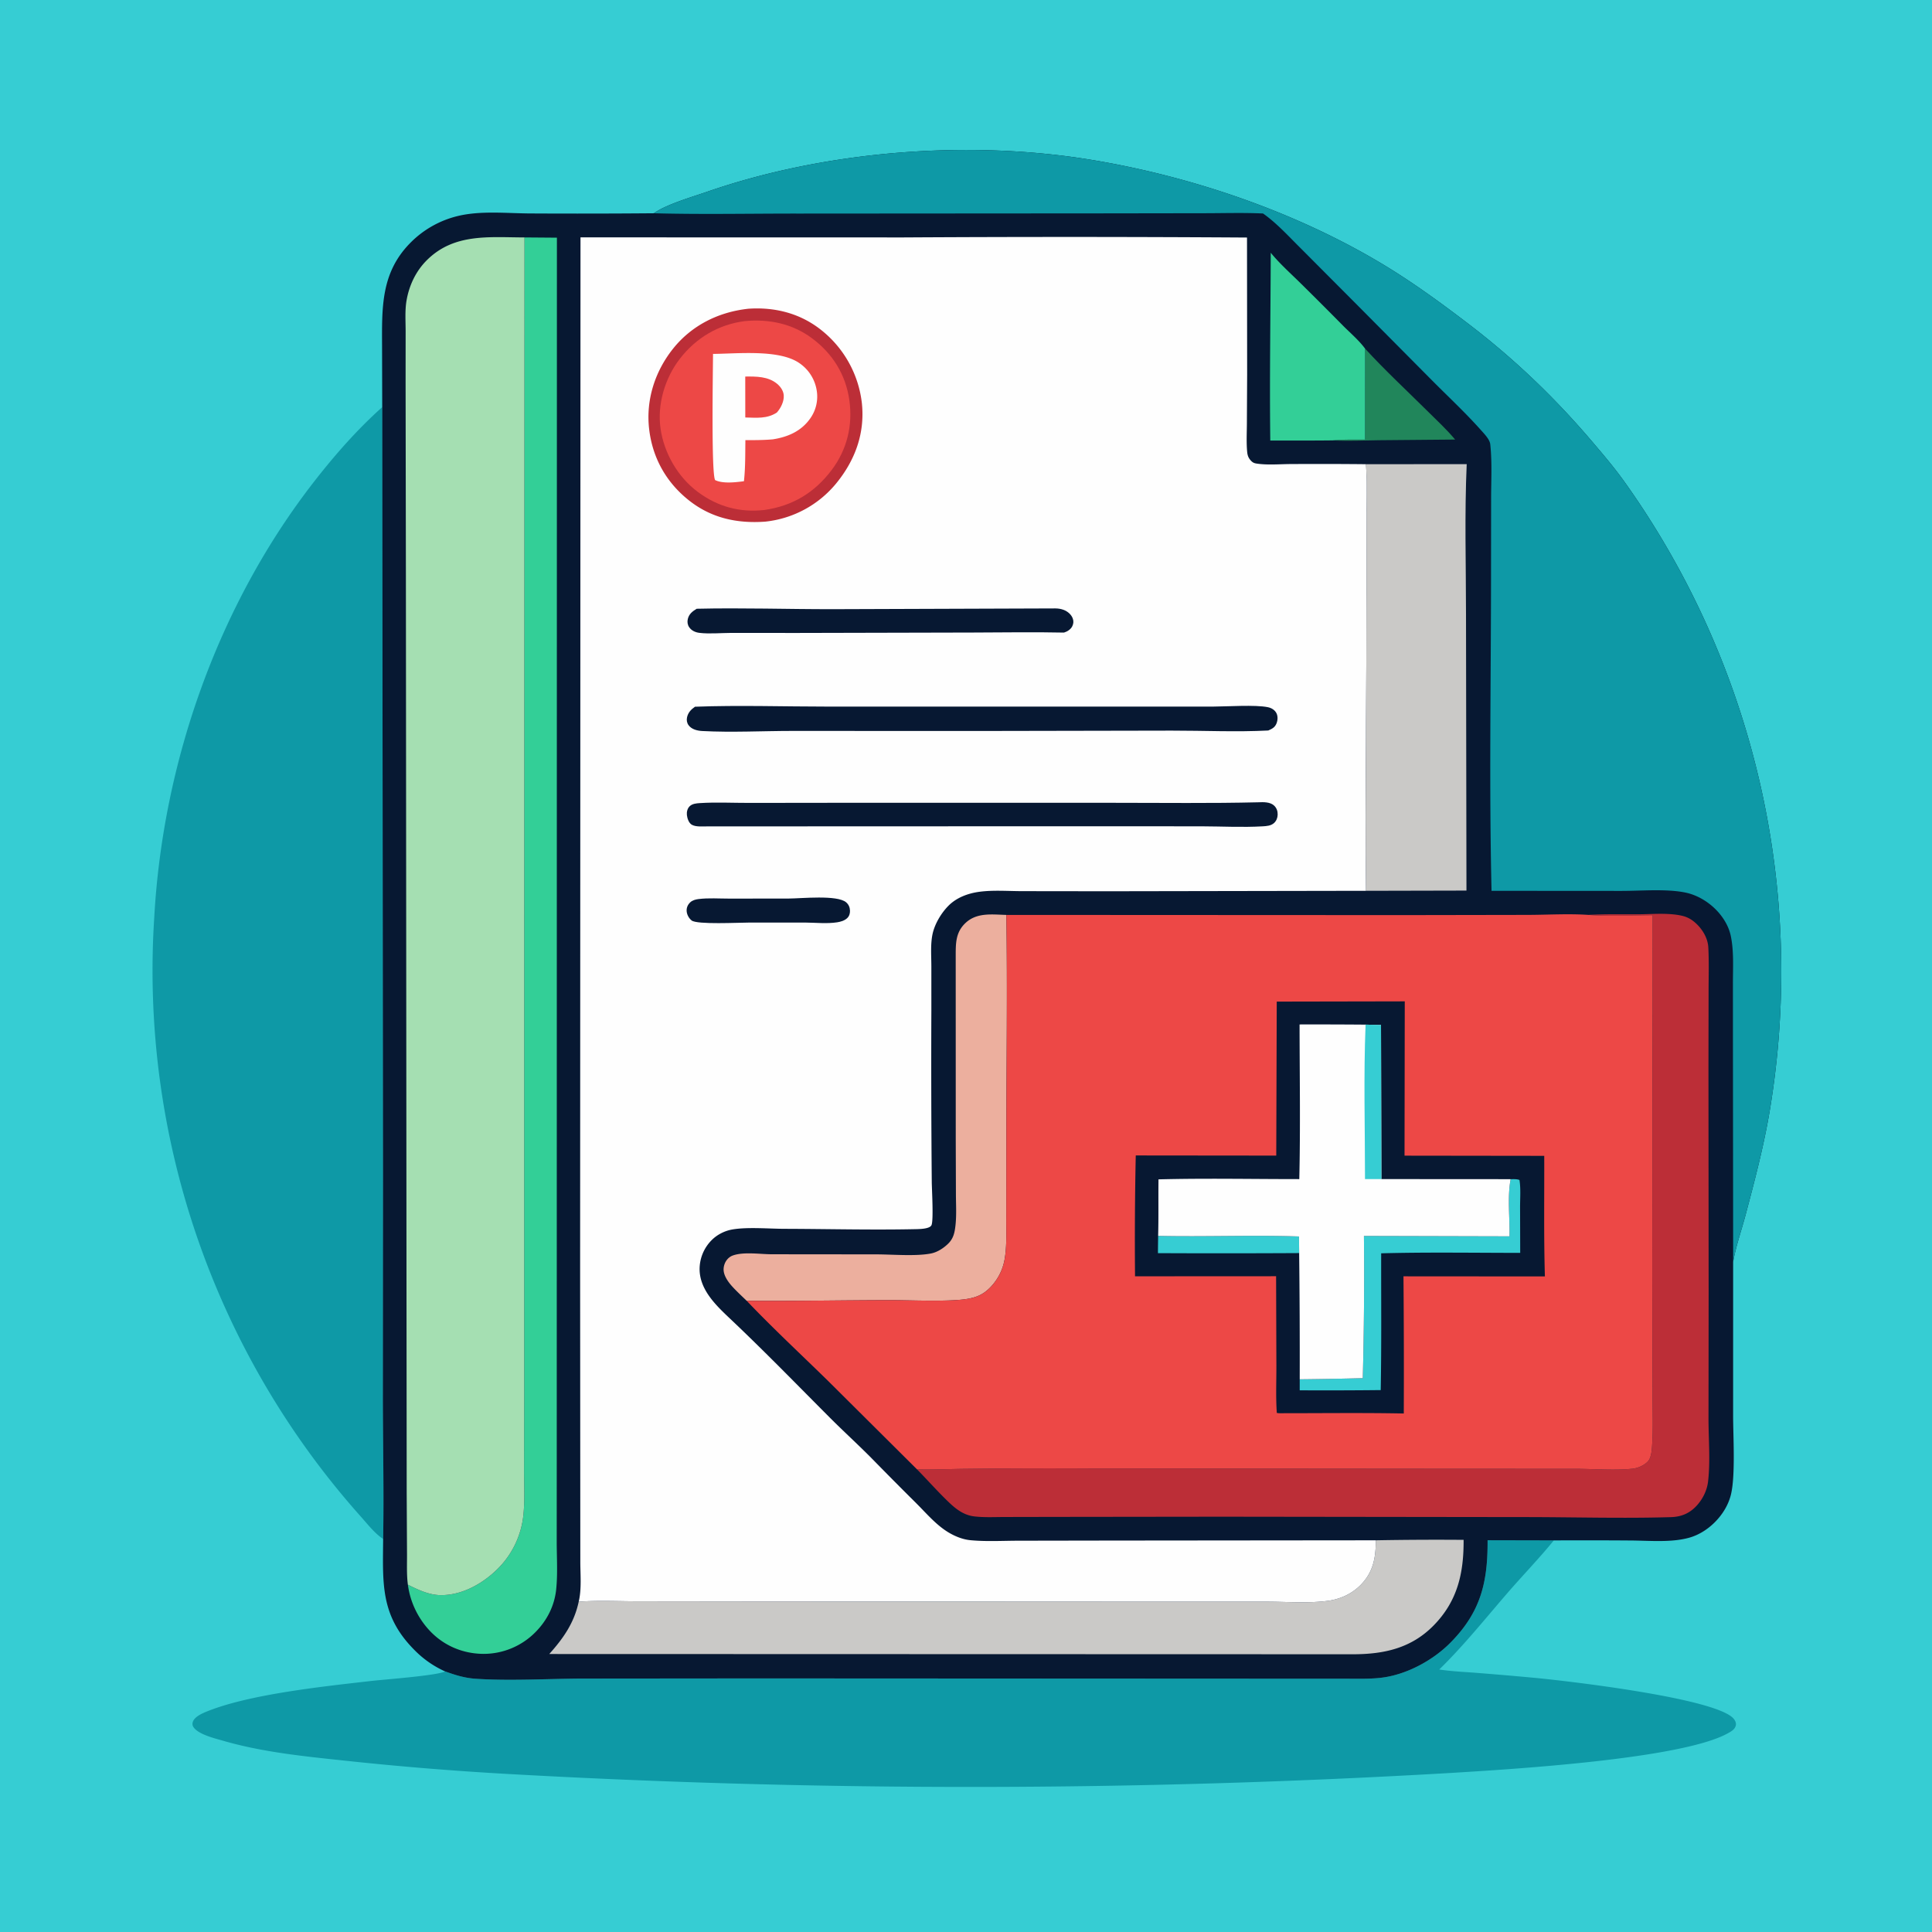 <svg version="1.1" xmlns="http://www.w3.org/2000/svg" style="display: block;" viewBox="0 0 2048 2048" width="1024" height="1024">
<path transform="translate(0,0)" fill="rgb(54,205,211)" d="M 0 0 L 2048 0 L 2048 2048 L 0 2048 L 0 0 z"/>
<path transform="translate(0,0)" fill="rgb(14,153,166)" d="M 1576.9 1632.74 L 1647.14 1632.89 C 1631.37 1652.21 1613.85 1670.27 1597.53 1689.16 C 1573.91 1716.5 1551.55 1744.41 1525.68 1769.74 C 1538.62 1771.73 1551.83 1772.25 1564.87 1773.28 A 3993.93 3993.93 0 0 1 1629 1778.79 C 1661.99 1782 1821.64 1800.38 1838.13 1822.39 C 1839.55 1824.28 1840.57 1826.6 1840.03 1829.01 C 1839.06 1833.3 1835.25 1835.32 1831.69 1837.31 C 1782.97 1864.61 1602.65 1875.43 1538.86 1879.34 A 8746.3 8746.3 0 0 1 538.689 1880.5 A 3406.2 3406.2 0 0 1 365.62 1866.37 C 322.693 1861.82 278.009 1857.34 236.449 1845.25 C 227.963 1842.78 209.264 1838.42 204.718 1830.18 C 203.961 1828.8 203.872 1827.24 204.273 1825.71 C 205.852 1819.71 215.018 1815.93 220.226 1813.86 C 265.841 1795.71 343.434 1787.66 393.55 1781.88 C 407.158 1780.32 463.27 1776.22 471.862 1771.78 C 482.907 1775.71 492.359 1778.73 504.084 1779.54 C 539.037 1781.95 579.923 1779.6 615.423 1779.35 L 804.732 1779.18 L 1428.9 1779.49 C 1441.05 1779.49 1453.86 1779.9 1465.9 1778.25 C 1491.89 1774.69 1519.13 1759.87 1537.48 1741.34 C 1569.72 1708.8 1577.16 1677.19 1576.9 1632.74 z"/>
<path transform="translate(0,0)" fill="rgb(14,153,166)" d="M 406.147 1631.34 C 397.465 1625.84 389.054 1614.95 382.122 1607.24 A 869.276 869.276 0 0 1 163.513 972.555 C 172.661 807.304 231.601 640.301 333.723 509.542 C 355.542 481.604 378.767 455.229 405.171 431.558 L 405.986 1246.67 L 405.834 1484.27 C 405.951 1533.24 407.012 1582.39 406.147 1631.34 z"/>
<path transform="translate(0,0)" fill="rgb(7,24,50)" d="M 693.107 226.068 C 706.119 216.759 733.488 208.843 749.399 203.331 C 875.075 159.792 1026.36 147.812 1157.48 169.533 C 1263.12 187.033 1372.74 224.362 1464.81 279.527 C 1496.66 298.61 1525.95 319.984 1555.46 342.445 C 1604.41 379.708 1647.39 420.748 1687.26 467.541 C 1699.2 481.548 1711.19 495.607 1721.89 510.594 A 894.145 894.145 0 0 1 1876 1177.36 C 1869.75 1214.72 1860.04 1251.53 1850.32 1288.1 C 1846.01 1304.29 1840.12 1321.13 1837.2 1337.58 L 1837.17 1500.44 C 1837.19 1522.62 1839.71 1563.68 1834.96 1583.9 C 1832.28 1595.3 1825.78 1605.71 1817.5 1613.9 C 1810 1621.33 1800.65 1627.27 1790.42 1630.09 C 1771.03 1635.43 1747.65 1633.04 1727.6 1632.98 A 6761.89 6761.89 0 0 0 1647.14 1632.89 L 1576.9 1632.74 C 1577.16 1677.19 1569.72 1708.8 1537.48 1741.34 C 1519.13 1759.87 1491.89 1774.69 1465.9 1778.25 C 1453.86 1779.9 1441.05 1779.49 1428.9 1779.49 L 804.732 1779.18 L 615.423 1779.35 C 579.923 1779.6 539.037 1781.95 504.084 1779.54 C 492.359 1778.73 482.907 1775.71 471.862 1771.78 A 106.742 106.742 0 0 1 439.128 1748.88 C 403.007 1712.47 405.809 1678.4 406.147 1631.34 C 407.012 1582.39 405.951 1533.24 405.834 1484.27 L 405.986 1246.67 L 405.171 431.558 L 405.008 367.52 C 404.859 326.577 403.646 289.672 434.291 258.155 A 105.167 105.167 0 0 1 485.283 228.995 C 509.773 223.041 538.009 226.235 563.184 226.275 A 9518.16 9518.16 0 0 0 693.107 226.068 z"/>
<path transform="translate(0,0)" fill="rgb(33,134,91)" d="M 1447.06 369.572 C 1468 392.429 1491.19 413.958 1513.23 435.805 C 1523.14 445.627 1533.54 455.225 1542.49 465.948 L 1462 466.656 C 1445.68 466.804 1429.11 467.688 1412.82 466.825 C 1424.09 465.715 1435.65 466.098 1446.97 465.995 L 1447.06 369.572 z"/>
<path transform="translate(0,0)" fill="rgb(51,207,151)" d="M 1347.04 267.923 C 1356.43 279.425 1368.02 289.759 1378.61 300.183 A 4780.78 4780.78 0 0 1 1423.73 345.289 C 1431.5 353.092 1440.53 360.732 1447.06 369.572 L 1446.97 465.995 C 1435.65 466.098 1424.09 465.715 1412.82 466.825 C 1390.74 467.112 1368.64 466.961 1346.55 466.993 C 1345.71 400.7 1346.86 334.234 1347.04 267.923 z"/>
<path transform="translate(0,0)" fill="rgb(236,175,158)" d="M 791.362 1378.74 C 786.649 1374.21 781.826 1369.72 777.343 1364.96 C 772.489 1359.81 766.55 1352.19 767.073 1344.67 C 767.493 1338.61 771.145 1332.88 776.956 1330.83 C 788.439 1326.78 805.746 1329.53 817.999 1329.57 L 929.234 1329.68 C 946.397 1329.73 970.62 1331.86 986.719 1328.77 C 993.504 1327.47 999.971 1323.27 1004.89 1318.54 C 1010.66 1313 1011.98 1306.75 1012.84 1299.04 C 1014.05 1288.27 1013.36 1276.93 1013.32 1266.09 L 1013.14 1209.31 L 1013.09 1014.33 C 1013.14 1000.62 1012.65 988.587 1023.48 978.389 C 1035.53 967.043 1051.64 969.438 1066.77 969.852 C 1068.04 1049.26 1066.79 1128.84 1066.82 1208.26 L 1066.71 1290.41 C 1066.59 1304.65 1067.42 1319.87 1065.11 1333.9 A 56.634 56.634 0 0 1 1049.74 1364.66 C 1042.71 1371.88 1035.77 1375.02 1026.03 1376.76 C 1006.47 1380.25 964.58 1378.17 943.052 1378.2 C 893.703 1378.29 844.239 1379.28 794.909 1378.91 C 793.72 1378.9 792.548 1378.82 791.362 1378.74 z"/>
<path transform="translate(0,0)" fill="rgb(202,201,199)" d="M 1447.93 492.077 L 1554.77 491.996 C 1552.42 544.823 1554.01 598.332 1554.03 651.241 L 1554.51 944.047 L 1448.03 944.292 C 1446.98 838.893 1448.57 733.37 1448.56 627.955 L 1448.7 545.052 C 1448.72 527.45 1449.28 509.628 1447.93 492.077 z"/>
<path transform="translate(0,0)" fill="rgb(202,201,199)" d="M 1458.36 1632.78 A 3573 3573 0 0 1 1551.48 1632.31 C 1551.71 1667.49 1545.1 1697.26 1519.58 1723.19 C 1496.04 1747.11 1467.31 1753.5 1434.79 1753.58 L 582.232 1753.33 C 597.25 1736.59 608.677 1720.23 613.451 1697.86 C 634.33 1696.3 656.137 1697.47 677.107 1697.44 L 807.942 1697.6 L 1222.03 1697.82 L 1343.03 1697.84 C 1363.94 1697.86 1386.61 1699.69 1407.32 1696.99 C 1420.33 1695.3 1432.65 1689.78 1442 1680.46 C 1455.54 1666.99 1458.57 1651.17 1458.36 1632.78 z"/>
<path transform="translate(0,0)" fill="rgb(51,207,151)" d="M 555.991 251.682 L 590.343 251.951 L 590.216 1215.44 L 590.186 1536.37 L 590.147 1633.78 C 590.142 1650.53 591.297 1668.07 589.591 1684.69 C 587.8 1702.13 579.914 1717.73 567.585 1730.15 A 77.162 77.162 0 0 1 512.007 1753.17 C 490.872 1752.93 471.177 1744.78 456.443 1729.58 A 88.406 88.406 0 0 1 432.37 1679.83 C 442.906 1685.12 454.608 1690.67 466.584 1690.9 C 489.581 1691.34 512.062 1678.61 527.881 1662.71 A 93.747 93.747 0 0 0 554.794 1606.2 C 556.458 1590.51 555.505 1573.81 555.547 1558.01 L 555.722 1472.07 L 555.698 1185.6 L 555.991 251.682 z"/>
<path transform="translate(0,0)" fill="rgb(188,46,55)" d="M 1683.75 969.826 C 1701.19 968.848 1718.82 969.254 1736.29 969.181 C 1751.22 969.118 1769.15 967.371 1783.68 970.911 C 1788.53 972.094 1792.86 974.5 1796.63 977.759 C 1804.25 984.349 1810.33 994.049 1810.88 1004.27 C 1811.69 1019.43 1811.2 1034.8 1811.17 1049.98 L 1811.03 1130.89 L 1811.23 1370.11 L 1811.08 1503.65 C 1811.09 1525.44 1813.12 1548.85 1810.63 1570.41 C 1809.54 1579.87 1805.01 1588.99 1798.62 1596 C 1791.19 1604.13 1782.34 1607.89 1771.4 1608.22 C 1720.5 1609.74 1669.07 1608.21 1618.12 1608.17 L 1295.12 1607.76 L 1118.95 1607.97 L 1065.13 1608.08 C 1054.49 1608.1 1043.45 1608.7 1032.88 1607.46 C 1021.72 1606.16 1013.6 1599.91 1005.73 1592.38 C 994.078 1581.24 983.401 1569.1 972.108 1557.61 C 989.67 1558.05 1007.58 1557.13 1025.18 1557.01 A 7704.1 7704.1 0 0 1 1156.22 1556.63 L 1549.32 1556.98 L 1670.85 1557.02 C 1690.01 1557.07 1711.77 1558.91 1730.55 1556.89 C 1736.25 1556.28 1742.69 1553.46 1746.7 1549.3 C 1750.63 1545.22 1751.03 1536.51 1751.38 1530.93 C 1752.49 1513.24 1751.71 1495.02 1751.79 1477.26 L 1751.5 1347.47 L 1751.88 970.151 C 1729.4 970.261 1706.12 971.498 1683.75 969.826 z"/>
<path transform="translate(0,0)" fill="rgb(165,223,178)" d="M 432.37 1679.83 C 430.913 1668.95 431.549 1657.16 431.447 1646.15 L 431.114 1581.76 L 430.908 1370.29 L 430.27 611.28 L 429.95 405.782 L 429.991 351.331 C 429.991 340.633 429.131 329.004 430.958 318.49 C 433.732 302.529 440.753 287.583 452.233 276.055 C 481.16 247.005 518.501 251.597 555.991 251.682 L 555.698 1185.6 L 555.722 1472.07 L 555.547 1558.01 C 555.505 1573.81 556.458 1590.51 554.794 1606.2 A 93.747 93.747 0 0 1 527.881 1662.71 C 512.062 1678.61 489.581 1691.34 466.584 1690.9 C 454.608 1690.67 442.906 1685.12 432.37 1679.83 z"/>
<path transform="translate(0,0)" fill="rgb(14,153,166)" d="M 693.107 226.068 C 706.119 216.759 733.488 208.843 749.399 203.331 C 875.075 159.792 1026.36 147.812 1157.48 169.533 C 1263.12 187.033 1372.74 224.362 1464.81 279.527 C 1496.66 298.61 1525.95 319.984 1555.46 342.445 C 1604.41 379.708 1647.39 420.748 1687.26 467.541 C 1699.2 481.548 1711.19 495.607 1721.89 510.594 A 894.145 894.145 0 0 1 1876 1177.36 C 1869.75 1214.72 1860.04 1251.53 1850.32 1288.1 C 1846.01 1304.29 1840.12 1321.13 1837.2 1337.58 C 1837.21 1337.34 1837.22 1337.09 1837.22 1336.85 L 1836.99 1102.23 L 1836.97 1042.02 C 1836.97 1025.59 1838.08 1008.16 1834.68 992.021 C 1832.41 981.262 1826.14 971.357 1818.38 963.68 C 1809.99 955.396 1798.93 948.857 1787.37 946.321 C 1767.39 941.938 1739.52 944.434 1718.64 944.406 L 1581.09 944.313 C 1578.53 834.442 1580.44 724.219 1580.55 614.303 L 1580.64 527.233 C 1580.69 509.399 1581.65 491.04 1579.96 473.284 C 1579.86 472.267 1579.8 471.194 1579.61 470.185 C 1578.68 465.244 1572.98 459.435 1569.64 455.692 C 1553.89 438.016 1536.34 421.593 1519.61 404.836 L 1440 324.615 L 1378.21 262.585 C 1365.61 250.12 1353.39 236.522 1338.86 226.31 C 1318.41 225.361 1297.69 225.998 1277.22 226.024 L 1166.81 226.185 L 846.635 226.403 C 795.54 226.344 744.17 227.429 693.107 226.068 z"/>
<path transform="translate(0,0)" fill="rgb(237,72,70)" d="M 1066.77 969.852 L 1488.16 970.053 L 1619.09 969.832 C 1640.33 969.779 1662.63 968.384 1683.75 969.826 C 1706.12 971.498 1729.4 970.261 1751.88 970.151 L 1751.5 1347.47 L 1751.79 1477.26 C 1751.71 1495.02 1752.49 1513.24 1751.38 1530.93 C 1751.03 1536.51 1750.63 1545.22 1746.7 1549.3 C 1742.69 1553.46 1736.25 1556.28 1730.55 1556.89 C 1711.77 1558.91 1690.01 1557.07 1670.85 1557.02 L 1549.32 1556.98 L 1156.22 1556.63 A 7704.1 7704.1 0 0 0 1025.18 1557.01 C 1007.58 1557.13 989.67 1558.05 972.108 1557.61 L 877.843 1463.87 C 848.952 1435.59 819.254 1408.02 791.362 1378.74 C 792.548 1378.82 793.72 1378.9 794.909 1378.91 C 844.239 1379.28 893.703 1378.29 943.052 1378.2 C 964.58 1378.17 1006.47 1380.25 1026.03 1376.76 C 1035.77 1375.02 1042.71 1371.88 1049.74 1364.66 A 56.634 56.634 0 0 0 1065.11 1333.9 C 1067.42 1319.87 1066.59 1304.65 1066.71 1290.41 L 1066.82 1208.26 C 1066.79 1128.84 1068.04 1049.26 1066.77 969.852 z"/>
<path transform="translate(0,0)" fill="rgb(7,24,50)" d="M 1477.33 1061.51 L 1489.11 1061.48 L 1488.86 1225.05 L 1636.96 1225.24 C 1637.11 1267.82 1636.4 1310.51 1637.65 1353.07 L 1487.74 1352.96 A 11498.6 11498.6 0 0 1 1488.07 1498.36 C 1445.66 1497.53 1403.17 1498.07 1360.75 1498.07 C 1358.22 1498.16 1355.99 1498.18 1353.48 1497.79 C 1352.31 1481.4 1353.06 1464.52 1353.02 1448.08 L 1352.72 1352.85 L 1203.18 1352.93 A 4248.08 4248.08 0 0 1 1203.95 1224.83 L 1352.88 1224.98 L 1353.41 1061.74 L 1477.33 1061.51 z"/>
<path transform="translate(0,0)" fill="rgb(54,205,211)" d="M 1227.68 1310.09 C 1277.41 1311.21 1327.36 1309.05 1377 1310.71 L 1377.16 1328.32 A 14537.6 14537.6 0 0 1 1227.49 1328.39 C 1227.46 1322.29 1227.61 1316.18 1227.68 1310.09 z"/>
<path transform="translate(0,0)" fill="rgb(54,205,211)" d="M 1601.34 1249.97 C 1604.48 1250.01 1607.77 1249.71 1610.71 1250.84 C 1612.16 1259.94 1611.35 1270.08 1611.34 1279.33 L 1611.48 1328.1 C 1562.43 1328.09 1513.12 1327.26 1464.1 1328.56 C 1464.01 1376.86 1464.53 1425.26 1463.61 1473.55 A 5255.25 5255.25 0 0 1 1377.75 1473.79 L 1377.76 1462.13 A 4204.79 4204.79 0 0 0 1444.61 1460.92 A 4228.39 4228.39 0 0 0 1445.83 1310.16 L 1600.12 1310.56 C 1600.61 1291.01 1597.72 1269.16 1601.34 1249.97 z"/>
<path transform="translate(0,0)" fill="rgb(254,254,254)" d="M 1377.6 1085.96 A 6724.27 6724.27 0 0 1 1447.58 1086.16 L 1463.92 1086.53 L 1464.32 1249.88 L 1601.34 1249.97 C 1597.72 1269.16 1600.61 1291.01 1600.12 1310.56 L 1445.83 1310.16 A 4228.39 4228.39 0 0 1 1444.61 1460.92 A 4204.79 4204.79 0 0 1 1377.76 1462.13 A 9420.12 9420.12 0 0 0 1377.16 1328.32 L 1377 1310.71 C 1327.36 1309.05 1277.41 1311.21 1227.68 1310.09 C 1228.22 1290.16 1227.81 1270.12 1228.05 1250.18 C 1277.7 1248.89 1327.63 1249.93 1377.31 1249.91 C 1378.57 1195.33 1377.67 1140.56 1377.6 1085.96 z"/>
<path transform="translate(0,0)" fill="rgb(54,205,211)" d="M 1447.58 1086.16 L 1463.92 1086.53 L 1464.32 1249.88 L 1446.95 1249.86 C 1446.98 1195.46 1445.36 1140.49 1447.58 1086.16 z"/>
<path transform="translate(0,0)" fill="rgb(254,254,254)" d="M 615.346 251.609 L 957.642 251.691 A 29881.5 29881.5 0 0 1 1321.88 251.798 L 1322.03 396.664 L 1321.75 448.93 C 1321.7 458.867 1321.12 469.276 1322.07 479.158 C 1322.43 482.869 1323.42 485.483 1325.95 488.229 C 1327.68 490.109 1329.2 490.947 1331.76 491.355 C 1343.51 493.229 1357.02 491.923 1368.99 491.91 A 4964.24 4964.24 0 0 1 1447.93 492.077 C 1449.28 509.628 1448.72 527.45 1448.7 545.052 L 1448.56 627.955 C 1448.57 733.37 1446.98 838.893 1448.03 944.292 L 1174.53 944.769 L 1083.99 944.657 C 1069.13 944.67 1053.17 943.372 1038.5 945.29 C 1026.39 946.871 1014.2 951.295 1005.46 960.077 C 997.511 968.071 990.442 980.044 988.331 991.153 C 986.315 1001.76 987.245 1013.32 987.273 1024.09 L 987.282 1070.99 A 13853.9 13853.9 0 0 0 987.72 1253.25 C 987.787 1260.49 989.741 1293.6 987.42 1298.71 C 985.506 1302.92 973.845 1302.89 969.526 1302.98 C 923.61 1303.93 877.424 1302.72 831.487 1302.6 C 814.82 1302.55 791.979 1300.51 776.031 1303.34 C 768.149 1304.75 760.178 1308.79 754.519 1314.47 A 43.736 43.736 0 0 0 741.593 1345.39 C 741.713 1367.56 759.463 1384.19 774.365 1398.29 C 810.294 1432.28 844.672 1467.68 879.602 1502.69 C 893.91 1517.03 908.886 1530.68 923.175 1545.04 A 4599.92 4599.92 0 0 0 971.114 1593.35 C 981.96 1604.15 992.389 1616.64 1005.64 1624.54 C 1012.52 1628.64 1020.54 1631.88 1028.54 1632.66 C 1045.3 1634.29 1062.82 1633.24 1079.69 1633.22 L 1174.42 1633.06 L 1458.36 1632.78 C 1458.57 1651.17 1455.54 1666.99 1442 1680.46 C 1432.65 1689.78 1420.33 1695.3 1407.32 1696.99 C 1386.61 1699.69 1363.94 1697.86 1343.03 1697.84 L 1222.03 1697.82 L 807.942 1697.6 L 677.107 1697.44 C 656.137 1697.47 634.33 1696.3 613.451 1697.86 C 616.655 1684.67 615.156 1668.87 615.158 1655.31 L 615.12 1593.44 L 614.961 1344.08 L 615.346 251.609 z"/>
<path transform="translate(0,0)" fill="rgb(7,24,50)" d="M 835.717 952.505 C 849.395 952.455 887.467 948.378 896.939 956.492 C 899.643 958.809 900.924 961.842 901.021 965.371 C 901.105 968.398 900.254 971.221 897.973 973.334 C 895.145 975.952 891.165 977.097 887.442 977.682 C 876.732 979.365 864.364 978.032 853.501 977.952 L 793.5 977.976 C 783.191 977.953 738.95 980.292 733.185 975.75 C 730.278 973.459 728.177 969.661 727.897 965.966 C 727.622 962.325 728.921 959.235 731.512 956.667 C 733.857 954.344 737.274 953.443 740.445 953.042 C 750.95 951.716 762.359 952.572 772.98 952.56 L 835.717 952.505 z"/>
<path transform="translate(0,0)" fill="rgb(7,24,50)" d="M 738.546 645.306 C 786.524 644.183 834.875 645.824 882.903 645.764 L 1118.73 644.951 C 1121.73 644.969 1124.65 645.423 1127.46 646.472 C 1131.61 648.02 1135.51 651.255 1137.12 655.472 C 1138.19 658.291 1138.02 660.978 1136.74 663.683 C 1135.1 667.168 1131.39 669.502 1127.86 670.571 C 1095.91 669.884 1063.85 670.444 1031.89 670.518 L 844.623 670.961 L 774.899 670.915 C 764.045 670.936 752.078 672.144 741.372 670.854 C 737.083 670.337 732.976 668.465 730.512 664.802 C 728.789 662.242 728.384 659.094 729.112 656.127 C 730.429 650.761 734.045 648.037 738.546 645.306 z"/>
<path transform="translate(0,0)" fill="rgb(7,24,50)" d="M 1333.84 850.465 C 1339.12 850.196 1346.54 850.016 1350.66 854.004 C 1353.34 856.593 1354.46 859.87 1354.38 863.533 C 1354.31 866.856 1353.05 870.15 1350.56 872.417 C 1347.28 875.418 1342.62 875.704 1338.39 875.949 C 1317.14 877.18 1295.14 876 1273.8 875.932 L 1151.28 875.862 L 749.464 876.009 C 744.66 876.013 737.46 876.708 733.215 874.179 C 730.115 872.333 728.504 867.382 728.141 864.002 C 727.783 860.674 728.66 856.932 731.174 854.57 C 733.963 851.949 738.136 851.562 741.769 851.327 C 759.123 850.205 777.196 851.157 794.625 851.115 L 903.814 850.979 L 1182.44 851.012 C 1232.85 850.994 1283.45 851.696 1333.84 850.465 z"/>
<path transform="translate(0,0)" fill="rgb(7,24,50)" d="M 736.737 749.158 C 783.232 747.413 831.68 749.032 878.36 749.025 L 1162.17 749.039 L 1285.97 749.015 C 1301.31 748.968 1330.42 746.893 1344 749.659 C 1347.67 750.406 1351.08 752.388 1352.93 755.726 C 1354.74 759.004 1354.52 763.326 1353.19 766.744 C 1351.51 771.081 1348.5 772.556 1344.44 774.353 C 1310.64 776.109 1276.01 774.429 1242.12 774.487 L 1037.31 774.874 L 840.297 774.802 C 808.598 774.808 776.09 776.575 744.48 774.912 C 739.246 774.637 733.224 773.238 729.927 768.767 C 728.139 766.341 727.654 763.394 728.274 760.479 C 729.373 755.313 732.554 752.08 736.737 749.158 z"/>
<path transform="translate(0,0)" fill="rgb(188,46,55)" d="M 792.504 327.365 C 792.646 327.345 792.788 327.314 792.931 327.304 C 821.13 325.264 848.286 332.071 870.611 349.908 A 115.541 115.541 0 0 1 913.653 427.703 C 916.908 459.456 906.438 487.958 886.366 512.472 A 112.52 112.52 0 0 1 811.248 552.953 C 781.389 555.116 754.093 549.276 730.252 530.377 C 706.15 511.27 691.585 485.204 688.089 454.608 C 684.579 423.898 694.258 393.705 713.447 369.654 C 733.148 344.962 761.411 330.898 792.504 327.365 z"/>
<path transform="translate(0,0)" fill="rgb(237,72,70)" d="M 789.715 340.365 C 815.182 337.977 839.903 343.09 860.653 358.489 C 882.619 374.789 896.461 397.005 900.332 424.127 C 904.155 450.921 897.89 476.638 881.578 498.256 C 863.345 522.42 840.083 536.325 810.244 540.603 C 784.448 543.538 760.847 537.151 739.939 521.636 C 718.597 505.799 703.915 480.474 700.182 454.198 C 696.554 428.66 704.871 400.855 720.514 380.525 C 737.752 358.121 761.667 343.887 789.715 340.365 z"/>
<path transform="translate(0,0)" fill="rgb(254,254,254)" d="M 755.832 375.158 C 781.497 374.965 825.688 370.117 847.096 384.748 A 43.234 43.234 0 0 1 865.66 413.367 A 39.927 39.927 0 0 1 858.707 443.796 C 849.178 457.21 834.954 463.278 819.256 465.716 C 809.531 466.574 799.892 466.594 790.141 466.579 C 789.939 481.039 790.216 495.739 788.606 510.115 C 779.818 511.275 766.174 512.918 758.079 508.916 C 753.82 502.28 755.785 391.082 755.832 375.158 z"/>
<path transform="translate(0,0)" fill="rgb(237,72,70)" d="M 789.992 399.153 C 801.672 399.045 814.212 398.929 823.74 406.829 C 827.343 409.816 830.453 414.204 830.801 419.002 C 831.269 425.48 827.673 432.674 823.459 437.325 C 812.988 444.171 801.932 442.773 790.035 442.55 L 789.992 399.153 z"/>
</svg>